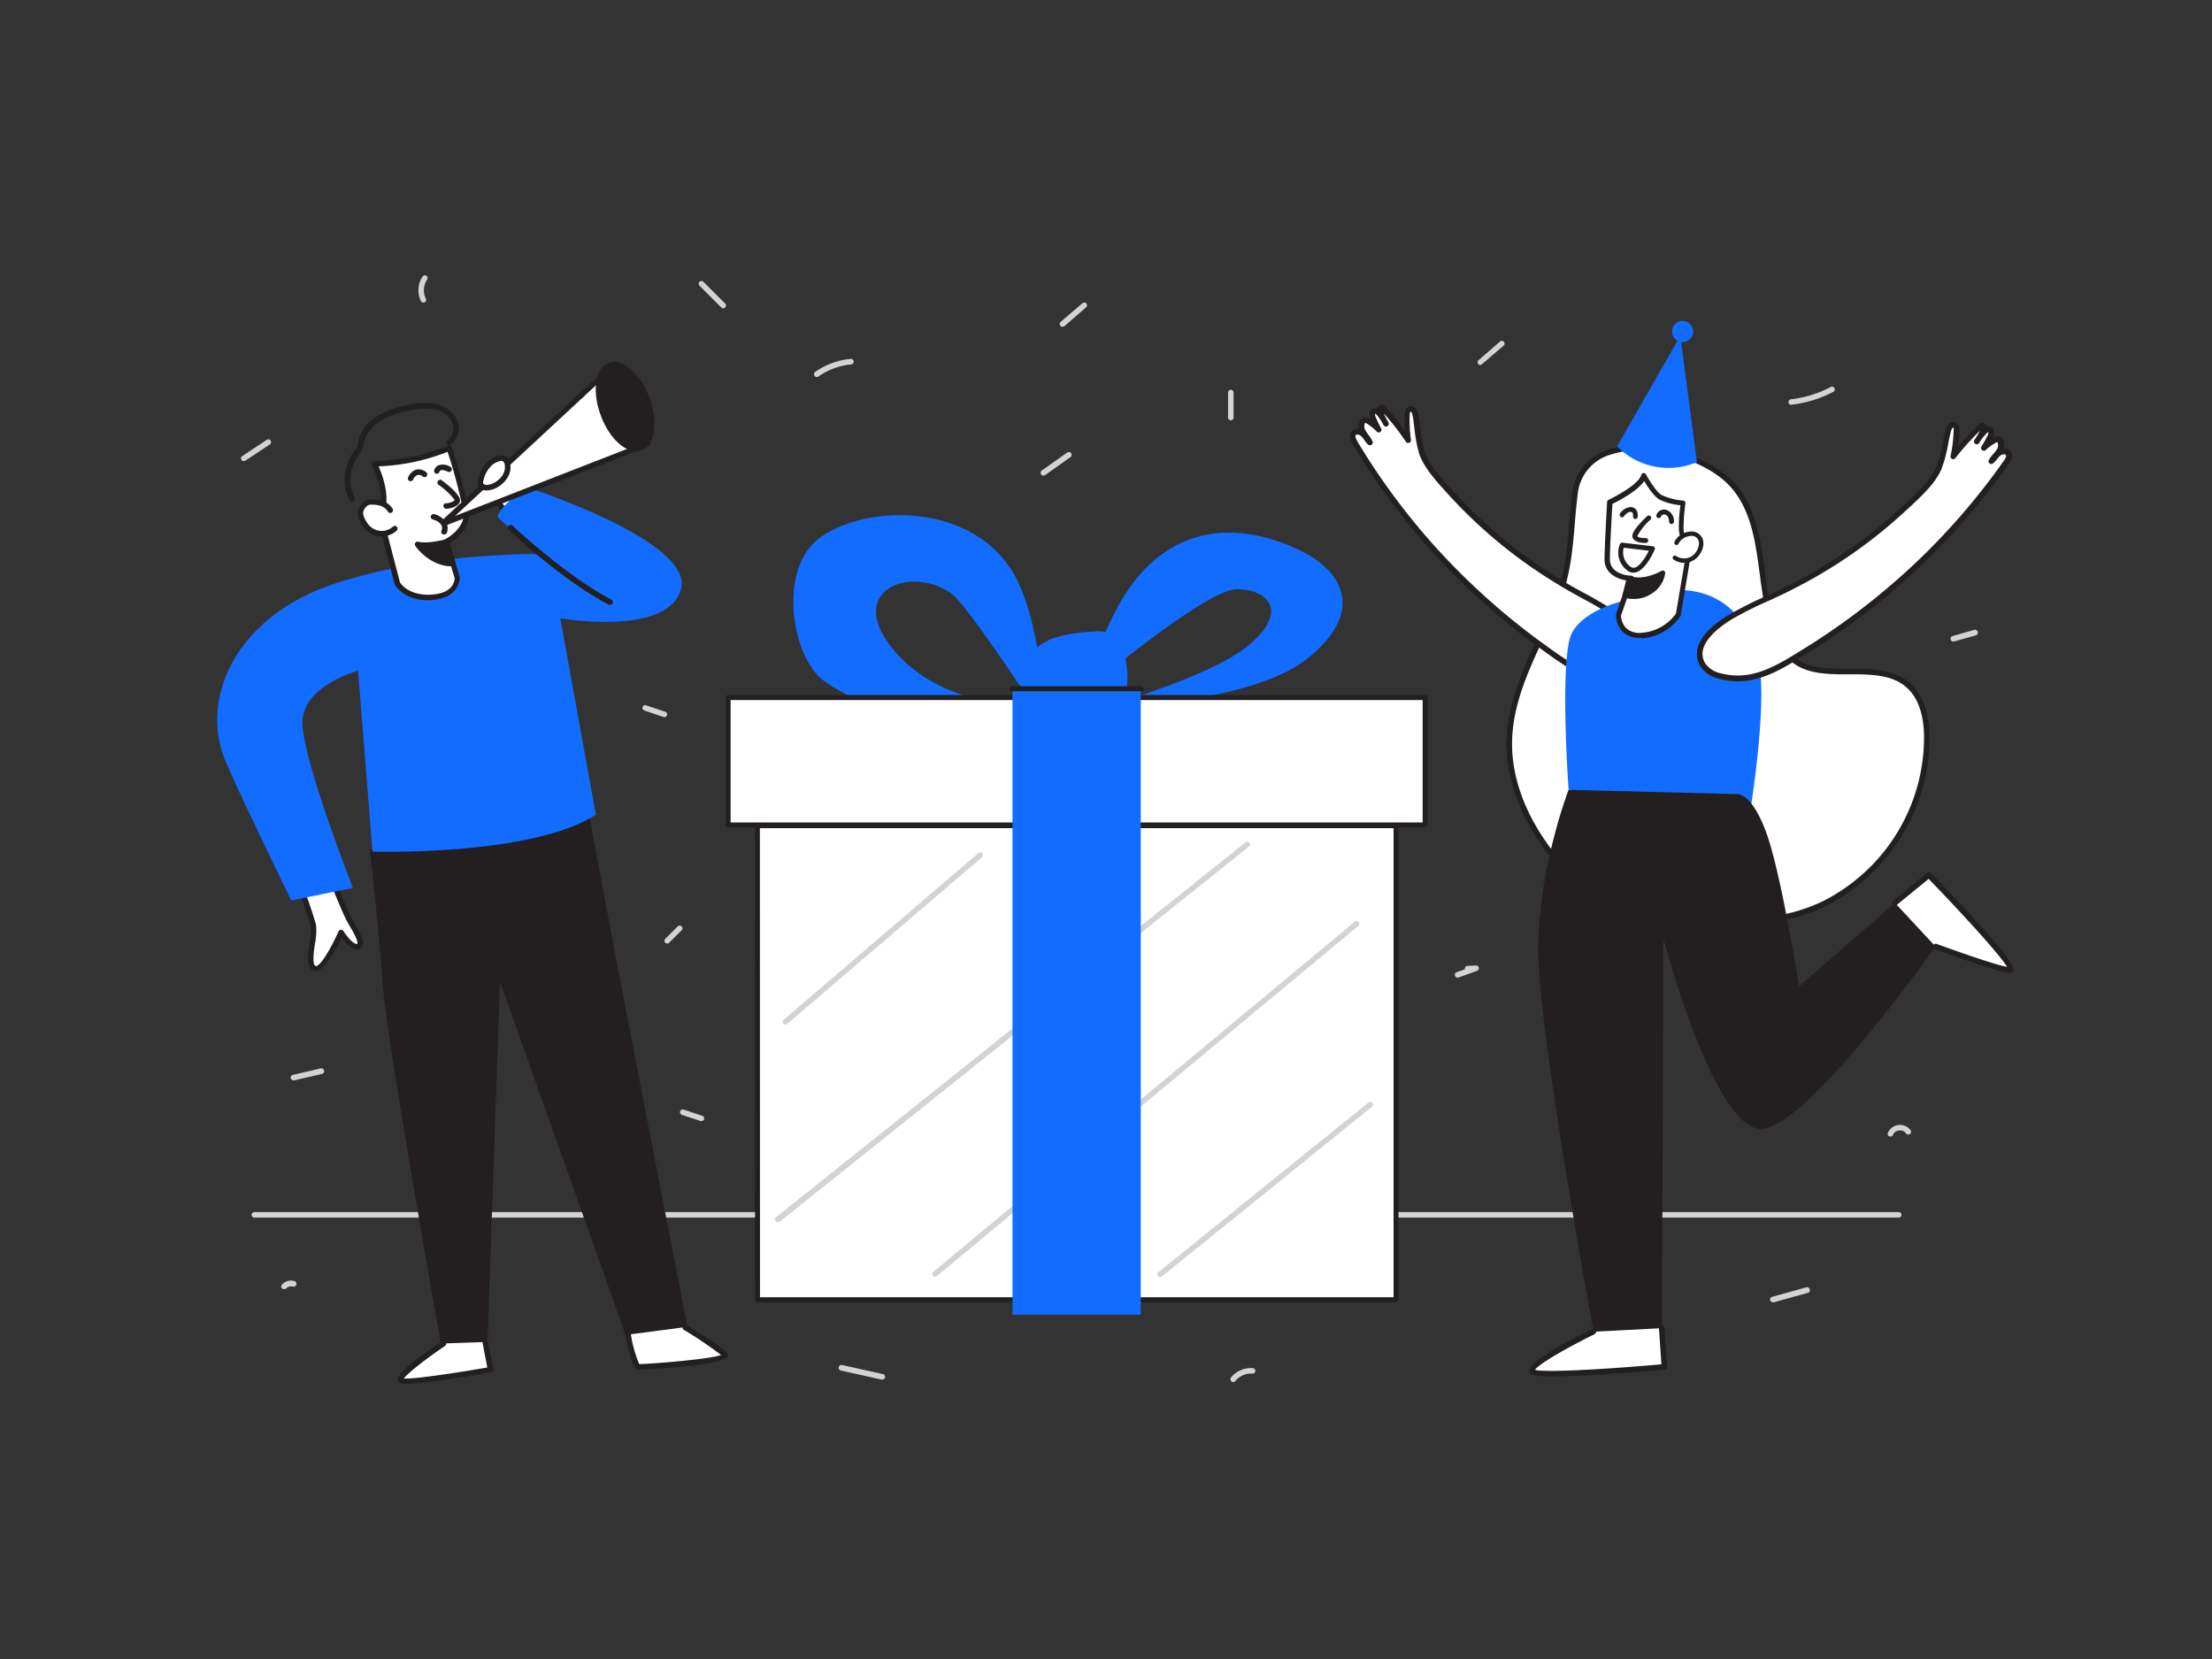 <svg xmlns="http://www.w3.org/2000/svg" viewBox="0 0 400 300"><rect x="0" y="0" width="400" height="300" fill="#333333" stroke="none"/><g id="_39_birthday" data-name="#39_birthday"><path d="M343.35,220.18H46a.5.5,0,0,1-.5-.5.5.5,0,0,1,.5-.5H343.35a.5.5,0,0,1,.5.5A.5.5,0,0,1,343.35,220.18Z" fill="#d1d3d4"/><path d="M189.09,131.06s-.59-20-6.57-28.58c-8-11.56-25.83-11.11-34-5.44s-5.33,22.09.62,26.19c17,11.74,38.59,4.31,38.59,4.31s-16.47,1.25-25.91-9.75,2.94-15.87,10.37-10.32C175.34,109.85,189.09,131.06,189.09,131.06Z" fill="#126cff"/><path d="M202.91,117a4.06,4.06,0,0,0-2.35-2.58,7.2,7.2,0,0,0-2.78-.22c-4.66.3-11.52,1-12.27,6.8a7,7,0,0,0,5,7.47,10.73,10.73,0,0,0,2.59.31c4,.11,10.09-.21,10.74-5.15a14.14,14.14,0,0,0-.36-4.53A11.43,11.43,0,0,0,202.91,117Z" fill="#126cff"/><path d="M196.72,124.54s2.79-14.63,11.14-22.45,18.56-6.63,26.92-2.72,12.06,11.39,1.62,19.73-37.82,9-37.82,9,20.19-5.44,27.38-11.56,3.25-10-2.32-10S196.72,124.54,196.72,124.54Z" fill="#126cff"/><rect x="136.95" y="149.3" width="115.48" height="85.74" fill="#fff"/><path d="M252.43,235.49H137a.46.46,0,0,1-.46-.45V149.3a.47.47,0,0,1,.46-.46H252.43a.47.47,0,0,1,.46.46V235A.46.46,0,0,1,252.43,235.49Zm-115-.91H252V149.76H137.41Z" fill="#231f20"/><path d="M142.05,185.27a.5.5,0,0,1-.33-.88l35.2-30.13a.5.5,0,0,1,.65.76l-35.2,30.13A.49.49,0,0,1,142.05,185.27Z" fill="#d1d3d4"/><path d="M140.64,221a.51.51,0,0,1-.39-.19.49.49,0,0,1,.08-.7l84.91-67.8a.49.49,0,0,1,.7.08.49.49,0,0,1-.08.7L141,220.92A.51.51,0,0,1,140.64,221Z" fill="#d1d3d4"/><path d="M169.08,230.88a.5.5,0,0,1-.39-.18.5.5,0,0,1,.07-.7l76.18-63.29a.5.5,0,1,1,.64.76l-76.18,63.3A.56.56,0,0,1,169.08,230.88Z" fill="#d1d3d4"/><path d="M209.79,230.94a.48.48,0,0,1-.39-.19.49.49,0,0,1,.07-.7l38-30.69a.49.49,0,0,1,.7.08.49.49,0,0,1-.07.7l-38,30.69A.51.51,0,0,1,209.79,230.94Z" fill="#d1d3d4"/><rect x="131.67" y="126.13" width="126.05" height="23.05" fill="#fff"/><path d="M257.71,149.64h-126a.47.47,0,0,1-.46-.46V126.13a.46.46,0,0,1,.46-.45h126a.45.45,0,0,1,.46.45v23.05A.46.46,0,0,1,257.71,149.64Zm-125.59-.91H257.26V126.59H132.12Z" fill="#231f20"/><rect x="183.09" y="124.59" width="23.2" height="113.15" fill="#126cff"/><path d="M206.29,125h-23.2a.46.46,0,1,1,0-.91h23.2a.46.46,0,1,1,0,.91Z" fill="#231f20"/><path d="M67.36,154s1.53,13.26,2.26,23.72,10.55,65.27,10.55,65.27l7.55-.29,2.33-67.45,23.54,66.14L123.9,240S107.31,155.41,106,146.4Z" fill="#231f20"/><path d="M80.17,243.38a.45.45,0,0,1-.44-.36c-.09-.55-9.83-55-10.55-65.31S66.93,154.14,66.92,154a.43.43,0,0,1,.35-.48L105.92,146a.46.46,0,0,1,.34.08.43.43,0,0,1,.18.29c1.29,8.9,17.73,92.77,17.9,93.62a.46.46,0,0,1-.08.34.45.45,0,0,1-.3.18l-10.32,1.31a.46.46,0,0,1-.47-.29l-22.76-64-2.25,65.14a.44.44,0,0,1-.42.43l-7.56.29ZM67.84,154.31c.26,2.31,1.57,14,2.22,23.33.69,9.87,9.6,60,10.47,64.84l6.77-.26,2.31-67a.45.45,0,0,1,.38-.42.43.43,0,0,1,.48.29l23.41,65.81,9.5-1.21c-1.3-6.65-16.09-82.17-17.74-92.73Z" fill="#231f20"/><path d="M80.17,242.94s-9.24,6.24-7.56,6.74,16.08-2,16.08-2l-1-5" fill="#fff"/><path d="M73.33,250.24a3.59,3.59,0,0,1-.87-.08.75.75,0,0,1-.55-.6c-.19-1.24,4.24-4.51,8-7a.5.5,0,0,1,.69.14.49.49,0,0,1-.13.69c-3.22,2.17-6.75,4.89-7.44,5.89,1.84.13,9.85-1.07,15.09-2l-.87-4.52a.5.5,0,0,1,.4-.58.48.48,0,0,1,.58.39l1,5a.45.45,0,0,1-.08.37.49.49,0,0,1-.33.21C87.44,248.4,76.77,250.24,73.33,250.24Z" fill="#231f20"/><path d="M113.59,241.34s1.07,5.83,1.9,5.83,16.59-1,15.59-2.18-7.18-5-7.18-5" fill="#fff"/><path d="M115.49,247.67c-.34,0-1.25,0-2.4-6.24a.5.5,0,0,1,.41-.58.5.5,0,0,1,.58.4,21.65,21.65,0,0,0,1.52,5.42c1.76,0,12.65-.85,14.8-1.64a73.94,73.94,0,0,0-6.76-4.57.5.5,0,0,1,.53-.85c.63.39,6.26,3.86,7.29,5a.66.66,0,0,1,.1.71C130.83,247,115.64,247.67,115.49,247.67Z" fill="#231f20"/><path d="M60.82,160.85s1.39,3.49,2.26,5.2,2.93,4.51,1.72,5-3.12-2.51-3.12-2.51-3.24,7.19-4.83,6.5.19-5.74-.18-7.71a76.08,76.08,0,0,0-2.76-7.88" fill="#fff"/><path d="M57.05,175.59a.93.93,0,0,1-.4-.09c-1.33-.57-1-2.73-.69-5a11.75,11.75,0,0,0,.22-3.06,75,75,0,0,0-2.74-7.78.5.5,0,0,1,.93-.38,74,74,0,0,1,2.79,8,11.91,11.91,0,0,1-.21,3.39c-.21,1.47-.53,3.68.1,4s2.46-2.45,4.17-6.25a.52.52,0,0,1,.42-.29.54.54,0,0,1,.46.23c.8,1.25,2,2.52,2.51,2.31.2-.5-.7-2.07-1.25-3-.27-.47-.53-.92-.73-1.31-.87-1.72-2.22-5.1-2.28-5.25a.5.5,0,0,1,.28-.65.51.51,0,0,1,.65.28s1.39,3.49,2.24,5.16c.19.38.45.82.71,1.26,1,1.75,1.66,3,1.37,3.8a1,1,0,0,1-.61.64c-1.15.46-2.48-1-3.22-2C60.66,171.87,58.65,175.59,57.05,175.59Z" fill="#231f20"/><path d="M88.34,88.17a14.72,14.72,0,0,0,4.4,5.29l2.79-3L90,83.3Z" fill="#fff"/><path d="M92.74,94a.51.51,0,0,1-.31-.11,14.86,14.86,0,0,1-4.55-5.5.44.44,0,0,1,0-.34l1.6-4.87a.5.5,0,0,1,.39-.34.49.49,0,0,1,.48.19l5.59,7.15a.49.49,0,0,1,0,.64l-2.79,3A.49.49,0,0,1,92.74,94Zm-3.86-5.82a14.83,14.83,0,0,0,3.81,4.63l2.19-2.35-4.75-6.08Z" fill="#231f20"/><path d="M95,88s-5.52,4.5-4.94,5.52,8.43,6.68,8.43,6.68-19.62-.58-37.63,5.23-24.26,20.21-20.57,30.93c1.34,3.91,12.39,26.47,12.39,26.47l11.13-2.27s-9.12-23.2-9.12-29.9,10.06-9.38,10.06-9.38L67.36,154s28.77.87,40.39-6.68l-6.43-35.52s19.51,3.41,21.83-5.31S95,88,95,88Z" fill="#126cff"/><path d="M80.76,98l1.95,6.51s.05,3.23-4.62,3.52-6.22-2.49-6.22-2.49L68.66,93.25s2.16-2.69-1-9.38A37.56,37.56,0,0,0,81.25,81a108.27,108.27,0,0,1,3,11.4C84.81,96,80.76,98,80.76,98Z" fill="#fff"/><path d="M77.41,108.54c-4.37,0-5.91-2.65-6-2.77l-.05-.12-3.2-12.27a.5.5,0,0,1,.09-.44s1.9-2.6-1-8.86a.5.5,0,0,1,.45-.71A37.51,37.51,0,0,0,81,80.59a.49.49,0,0,1,.41,0,.45.45,0,0,1,.27.3,102,102,0,0,1,3.07,11.48c.47,3.21-2.39,5.23-3.44,5.86l1.84,6.13a.59.59,0,0,1,0,.13s0,3.71-5.08,4C77.88,108.54,77.64,108.54,77.41,108.54Zm-5.08-3.21c.23.35,1.74,2.45,5.73,2.19s4.13-2.53,4.15-3l-1.93-6.44a.51.51,0,0,1,.25-.59s3.73-1.91,3.27-5a96.93,96.93,0,0,0-2.86-10.79,37.58,37.58,0,0,1-12.47,2.63c2.34,5.45,1.18,8.22.73,9Z" fill="#231f20"/><path d="M70.61,92.27a3,3,0,0,0-1.43-1.22,5.24,5.24,0,0,0-1.76-.29,2.06,2.06,0,0,0-1,.12,1.72,1.72,0,0,0-.55.41,2.28,2.28,0,0,0-.71,1.42A2.69,2.69,0,0,0,65.53,94a5.45,5.45,0,0,0,.74,1.22,3.59,3.59,0,0,0,5.11.38" fill="#fff"/><path d="M69,97h-.3a4.15,4.15,0,0,1-2.82-1.44,5.38,5.38,0,0,1-.81-1.33,3.17,3.17,0,0,1-.38-1.49A2.73,2.73,0,0,1,65.55,91a2.28,2.28,0,0,1,.7-.53,2.75,2.75,0,0,1,1.19-.16,5.62,5.62,0,0,1,1.92.33A3.48,3.48,0,0,1,71,92a.51.51,0,0,1-.17.69.5.5,0,0,1-.69-.17,2.36,2.36,0,0,0-1.19-1,4.86,4.86,0,0,0-1.59-.26,1.9,1.9,0,0,0-.74.07,1.37,1.37,0,0,0-.39.31,1.83,1.83,0,0,0-.57,1.1,2.3,2.3,0,0,0,.28,1,5.28,5.28,0,0,0,.67,1.1A3.17,3.17,0,0,0,68.78,96a3.08,3.08,0,0,0,2.27-.76.49.49,0,0,1,.7,0,.51.51,0,0,1,0,.71A4.1,4.1,0,0,1,69,97Z" fill="#231f20"/><path d="M79.55,87.21s3.42,2.57,3.09,3.34-2,.9-2,.9" fill="#fff"/><path d="M80.68,92a.5.5,0,0,1,0-1c.56,0,1.4-.28,1.54-.6a13.25,13.25,0,0,0-2.93-2.74.5.5,0,0,1-.09-.7.49.49,0,0,1,.7-.1c2.47,1.86,3.56,3.19,3.24,3.94-.43,1-2.06,1.17-2.38,1.2Z" fill="#231f20"/><path d="M74.26,86.51a1.55,1.55,0,0,1,2.51-.76" fill="#fff"/><path d="M74.26,87a.39.39,0,0,1-.18,0,.49.49,0,0,1-.29-.64,2.44,2.44,0,0,1,1.4-1.42,2.09,2.09,0,0,1,1.87.44.49.49,0,0,1,.12.69.5.5,0,0,1-.7.12,1.15,1.15,0,0,0-1-.29,1.49,1.49,0,0,0-.76.81A.49.49,0,0,1,74.26,87Z" fill="#231f20"/><path d="M79,85.17s.25-1.26,2.18-.34" fill="#fff"/><path d="M79,85.66h-.11a.49.49,0,0,1-.38-.58,1.37,1.37,0,0,1,.72-.91,2.45,2.45,0,0,1,2.16.22.5.5,0,1,1-.43.9c-.76-.36-1.12-.3-1.27-.24a.43.43,0,0,0-.21.24A.5.5,0,0,1,79,85.66Z" fill="#231f20"/><path d="M80.76,98s-3.41.94-5.24.45c0,0,2.38,3.52,6.35,3.49Z" fill="#231f20"/><path d="M81.81,102.42c-4.15,0-6.6-3.55-6.71-3.7a.51.51,0,0,1,0-.57.48.48,0,0,1,.53-.19c1.69.44,5-.44,5-.45a.5.5,0,0,1,.62.34l1.11,3.94a.5.5,0,0,1-.08.43.49.49,0,0,1-.4.2Zm-5.1-3.34a7.59,7.59,0,0,0,4.49,2.32l-.79-2.81A18.16,18.16,0,0,1,76.71,99.08Z" fill="#231f20"/><path d="M63.67,90.77a.51.51,0,0,1-.45-.27,8.49,8.49,0,0,1,.89-9l.09-.12a2.48,2.48,0,0,0,.38-.55,3.38,3.38,0,0,0,.11-.52l0-.16a7.47,7.47,0,0,1,3.52-4.93,16.46,16.46,0,0,1,5.62-2A12.65,12.65,0,0,1,78.57,73a5.52,5.52,0,0,1,4,2.73,3.72,3.72,0,0,1-1.12,4.71.5.5,0,0,1-.53-.85,2.69,2.69,0,0,0,.75-3.41A4.47,4.47,0,0,0,78.39,74a11.57,11.57,0,0,0-4.34.26,15.54,15.54,0,0,0-5.28,1.88,6.47,6.47,0,0,0-3.07,4.25l0,.15a3.53,3.53,0,0,1-.18.73,2.81,2.81,0,0,1-.52.82l-.08.11A7.56,7.56,0,0,0,64.11,90a.49.49,0,0,1-.22.67A.46.46,0,0,1,63.67,90.77Z" fill="#231f20"/><polygon points="109.61 67.32 80.04 94.72 117.15 80.22 109.61 67.32" fill="#fff"/><path d="M80,95.22a.52.52,0,0,1-.43-.24.5.5,0,0,1,.09-.63L109.27,67a.48.48,0,0,1,.41-.13.5.5,0,0,1,.36.24L117.58,80a.52.52,0,0,1,0,.42.51.51,0,0,1-.29.3L80.22,95.18A.39.39,0,0,1,80,95.22Zm29.45-27.11L82.31,93.29,116.42,80Z" fill="#231f20"/><path d="M88.34,88.17c1.76-.21,3.65-2,3.5-3.85-.19-2.44-2.5-1.37-3.57-.17-.58.67-2,3-1.06,3.79A1.49,1.49,0,0,0,88.34,88.17Z" fill="#fff"/><path d="M88,88.69a1.75,1.75,0,0,1-1.14-.36,1.42,1.42,0,0,1-.49-1,6.17,6.17,0,0,1,1.5-3.51c.68-.77,2.12-1.78,3.29-1.39.47.16,1.06.61,1.15,1.85.17,2.18-2,4.15-3.94,4.38h0Zm2.61-5.34a3.21,3.21,0,0,0-2,1.14,5.19,5.19,0,0,0-1.25,2.76.35.35,0,0,0,.13.3,1,1,0,0,0,.75.12h0c1.49-.18,3.19-1.7,3.06-3.32,0-.55-.2-.88-.47-1A.8.8,0,0,0,90.64,83.35Z" fill="#231f20"/><path d="M78.36,93.38s2.68.67,1.93,2.76" fill="#fff"/><path d="M80.29,96.64a.47.47,0,0,1-.17,0,.49.49,0,0,1-.3-.64,1.25,1.25,0,0,0,0-1.06,2.66,2.66,0,0,0-1.55-1,.5.5,0,0,1-.36-.61.5.5,0,0,1,.6-.36,3.72,3.72,0,0,1,2.19,1.55,2.24,2.24,0,0,1,.09,1.87A.51.51,0,0,1,80.29,96.64Z" fill="#231f20"/><ellipse cx="113.07" cy="73.52" rx="4.19" ry="7.93" transform="translate(-18.59 44.24) rotate(-20.5)" fill="#231f20"/><path d="M115,81.59c-2.28,0-4.91-2.58-6.35-6.43-1.66-4.42-1-8.61,1.44-9.53s5.68,1.83,7.34,6.25a12.71,12.71,0,0,1,.84,5.92c-.24,1.87-1,3.16-2.28,3.62A2.79,2.79,0,0,1,115,81.59Zm-3.91-15.14a1.74,1.74,0,0,0-.65.11c-1.88.7-2.27,4.48-.86,8.26s4.18,6.36,6.06,5.67c.87-.33,1.45-1.33,1.64-2.82a11.74,11.74,0,0,0-.78-5.44C115.27,68.87,112.94,66.45,111.12,66.45Z" fill="#231f20"/><path d="M110.28,109.37a.46.46,0,0,1-.23-.05c-8.35-4.34-18-13.4-18-13.49a.5.5,0,1,1,.68-.72c.1.09,9.6,9,17.82,13.32a.5.5,0,0,1,.21.67A.48.48,0,0,1,110.28,109.37Z" fill="#231f20"/><path d="M284.61,91c.05-.5.11-1,.17-1.52,1.59-12.95,21.54-9,28.15-2.23,8,8.24,3.63,23.33,10.55,31.19,5,5.65,15.48.46,21.34,5.2,3,2.4,3.7,6.63,3.61,10.45a33.83,33.83,0,0,1-16.36,28.09c-6.41,4-14.27,4.64-21.81,5.18-5.63.4-11.6.74-16.61-1.86-10.88-5.62-20.9-18.79-20.72-31.33.12-8.37,4.45-16,7.91-23.61C284,103.57,283.87,98,284.61,91Z" fill="#fff"/><path d="M304.28,168.14A23.48,23.48,0,0,1,293.42,166c-10.32-5.34-21.18-18.3-21-31.79.11-7.14,3.23-13.76,6.25-20.16.58-1.22,1.15-2.43,1.7-3.65,2.53-5.56,2.92-10.16,3.37-15.48.11-1.27.22-2.57.36-3.92h0c.05-.5.11-1,.17-1.53a9.36,9.36,0,0,1,6.65-8.18c7.14-2.41,17.88,1.07,22.36,5.66,4.29,4.41,5.12,10.67,5.92,16.74.73,5.56,1.43,10.82,4.65,14.47,2.45,2.78,6.34,2.77,10.48,2.77,3.86,0,7.85,0,10.79,2.37,3.29,2.66,3.88,7.37,3.79,10.85a34.2,34.2,0,0,1-16.59,28.5c-6.66,4.16-14.82,4.74-22,5.25C308.42,168,306.38,168.14,304.28,168.14Zm-8-86.69a15.59,15.59,0,0,0-5,.75,8.29,8.29,0,0,0-6,7.35c-.07.51-.12,1-.18,1.51h0c-.14,1.35-.25,2.64-.35,3.9-.44,5.19-.86,10.09-3.46,15.81-.55,1.22-1.12,2.44-1.7,3.67-3,6.3-6.06,12.83-6.16,19.75-.18,13.09,10.4,25.68,20.45,30.88,5,2.61,11.31,2.16,16.35,1.8,7.09-.51,15.12-1.08,21.58-5.11a33.2,33.2,0,0,0,16.11-27.67c.09-3.26-.44-7.64-3.42-10-2.66-2.16-6.5-2.15-10.15-2.15-4.15,0-8.49,0-11.24-3.11-3.42-3.88-4.17-9.54-4.89-15-.78-5.9-1.58-12-5.65-16.17C309.26,84.21,302.36,81.45,296.25,81.45ZM284.61,91h0Z" fill="#231f20"/><path d="M284.83,106.94c-.93-.51-1.85-1-2.75-1.6A88.92,88.92,0,0,1,262.56,89.4c-1.89-2.1-4.54-4.77-5.43-7.48-.7-2.11-.79-4.63-1.18-6.82-.09-.56-.43-1.29-1-1.15s-.53.65-.54,1.08a25,25,0,0,0,.23,4.58,46.33,46.33,0,0,0-4.55-5.73.51.51,0,0,0-.26-.18c-.34-.06-.39.48-.26.8a15.45,15.45,0,0,0,1,2.17,9.29,9.29,0,0,0-1.26-1.91c-.23-.26-.55-.52-.87-.42s-.39.82-.21,1.27a20.59,20.59,0,0,0,1,2.13,9.22,9.22,0,0,0-2-1.66.66.66,0,0,0-.42-.14.54.54,0,0,0-.33.2,1.81,1.81,0,0,0,0,2A17.76,17.76,0,0,1,247.72,80c-.48-.44-.75-1.07-1.23-1.52s-1.36-.6-1.73-.06,0,1.11.26,1.6A123,123,0,0,0,266,106.16a125,125,0,0,0,12.92,10.73c4.11,3,8.19,6.11,13.54,5.69a11.72,11.72,0,0,0,1.19-.15,5.11,5.11,0,0,0,3.48-1.83c2.35-3.36-1.6-7-4.14-8.84A84.87,84.87,0,0,0,284.83,106.94Z" fill="#fff"/><path d="M291.45,123.12c-4.83,0-8.65-2.77-12.36-5.46l-.51-.37a125.11,125.11,0,0,1-13-10.77,122.79,122.79,0,0,1-21-26.25c-.19-.33-.79-1.33-.24-2.13a1.28,1.28,0,0,1,.94-.55,1.93,1.93,0,0,1,.48,0,2,2,0,0,1,.35-1.78,1,1,0,0,1,.64-.38,1.11,1.11,0,0,1,.74.21l.36.22,0-.07a2,2,0,0,1-.06-1.42.93.93,0,0,1,.57-.51,1,1,0,0,1,.71,0,1,1,0,0,1,.19-.44.7.7,0,0,1,.69-.25,1,1,0,0,1,.55.33A46.83,46.83,0,0,1,254,77.75a25,25,0,0,1,0-2.74c0-1.14.59-1.45.91-1.54a1,1,0,0,1,.82.13,2.27,2.27,0,0,1,.79,1.41c.13.75.23,1.54.33,2.34a23.74,23.74,0,0,0,.82,4.41c.75,2.29,2.9,4.64,4.63,6.53l.7.77a87.57,87.57,0,0,0,19.41,15.85c.78.49,1.62,1,2.73,1.6l1.6.88a64.2,64.2,0,0,1,6.56,4c4.63,3.32,6.18,6.8,4.26,9.54a5.5,5.5,0,0,1-3.8,2c-.42.07-.83.12-1.25.16S291.78,123.12,291.45,123.12Zm-46-44.54h-.07a.3.3,0,0,0-.23.12c-.13.19,0,.54.27,1.06a121.88,121.88,0,0,0,20.85,26,124.38,124.38,0,0,0,12.87,10.68l.51.37c3.81,2.76,7.75,5.61,12.69,5.23.38,0,.77-.08,1.15-.14a4.6,4.6,0,0,0,3.15-1.62c2.21-3.17-2.08-6.76-4-8.16a62.64,62.64,0,0,0-6.47-3.89l-1.6-.89h0c-1.12-.63-2-1.13-2.77-1.62a88.47,88.47,0,0,1-19.62-16l-.7-.77c-1.79-2-4-4.4-4.84-6.88a25.9,25.9,0,0,1-.87-4.61c-.09-.78-.19-1.55-.32-2.29a1.21,1.21,0,0,0-.35-.75c-.06,0-.17.19-.18.62a25.14,25.14,0,0,0,.22,4.5.49.49,0,0,1-.32.53.48.48,0,0,1-.59-.19,46.34,46.34,0,0,0-4-5.14q.22.51.48,1c.13.22.25.45.37.68a.5.5,0,0,1-.21.66.5.5,0,0,1-.67-.19c-.13-.22-.25-.44-.37-.66a9.61,9.61,0,0,0-.84-1.17c-.19-.22-.31-.27-.34-.27a1.27,1.27,0,0,0,.11.61,19.43,19.43,0,0,0,1,2.07.5.5,0,0,1-.16.64.48.48,0,0,1-.65-.07A8.8,8.8,0,0,0,247,76.5l-.13-.06a1.47,1.47,0,0,0,.11,1.49,6.8,6.8,0,0,0,.48.71,5.43,5.43,0,0,1,.73,1.16.5.5,0,0,1-.16.61.51.51,0,0,1-.63,0,5.3,5.3,0,0,1-.69-.84,3.88,3.88,0,0,0-.55-.68A1.09,1.09,0,0,0,245.48,78.58Z" fill="#231f20"/><path d="M293.88,108.6s-7.27,1.45-9.61,5.83-.62,28.39-.62,28.39l33,2.91s2.83-17.85,1.5-25.46S310.84,102.35,293.88,108.6Z" fill="#126cff"/><path d="M295,104.58l-2.3,6.63s-.11,4,4.29,3.67a8.79,8.79,0,0,0,6.54-3.74l2-11.92c0-.06-.61-.73-.66-.82a6.41,6.41,0,0,1-.83-2.8,32.29,32.29,0,0,1,.34-4.66,11.54,11.54,0,0,1-4.05-1c-1.3-.68-3-3.93-3-3.93-.62,2.23-6.17,4.8-6.17,4.8s-.46,7.89-.47,10.34C290.62,104.48,295,104.58,295,104.58Z" fill="#fff"/><path d="M296.5,115.35a4.21,4.21,0,0,1-3.05-1.08,4.39,4.39,0,0,1-1.23-3.07.68.68,0,0,1,0-.14l2.1-6.07c-1.71-.21-4.18-1.2-4.17-3.86,0-2.43.45-10,.47-10.37a.44.44,0,0,1,.26-.38c1.49-.7,5.46-2.85,5.92-4.51a.46.46,0,0,1,.84-.1c.47.87,1.89,3.24,2.85,3.75a11.17,11.17,0,0,0,3.87,1,.45.45,0,0,1,.42.51,33.6,33.6,0,0,0-.34,4.56,5.88,5.88,0,0,0,.76,2.6l.19.21c.47.54.58.67.54.93h0l-2,11.92a.49.49,0,0,1-.06.17,9.16,9.16,0,0,1-6.9,4Zm-3.37-4.06a3.54,3.54,0,0,0,.95,2.32,3.61,3.61,0,0,0,2.85.81,8.33,8.33,0,0,0,6.13-3.46c.18-1,1.73-10.25,2-11.64l-.3-.35a3.28,3.28,0,0,1-.27-.33,6.77,6.77,0,0,1-.9-3,27.31,27.31,0,0,1,.29-4.28,11.44,11.44,0,0,1-3.76-1c-1-.54-2.17-2.32-2.8-3.37-1.27,1.87-4.71,3.62-5.74,4.13-.09,1.4-.46,7.89-.46,10,0,2.86,3.74,3,3.9,3a.42.42,0,0,1,.36.19.43.43,0,0,1,.06.41Z" fill="#231f20"/><path d="M303.18,98.12a2.94,2.94,0,0,1,2.1-1.54,2.13,2.13,0,0,1,1.55.17,1.78,1.78,0,0,1,.8,1.37A3.26,3.26,0,0,1,307,100a3,3,0,0,1-4.12.85" fill="#fff"/><path d="M304.55,101.78a3.33,3.33,0,0,1-1.86-.56.4.4,0,1,1,.44-.66,2.56,2.56,0,0,0,3.56-.74,2.84,2.84,0,0,0,.54-1.66,1.37,1.37,0,0,0-.61-1.07,1.7,1.7,0,0,0-1.24-.12,2.57,2.57,0,0,0-1.83,1.31.4.4,0,1,1-.73-.32,3.24,3.24,0,0,1,2.37-1.76,2.43,2.43,0,0,1,1.84.21,2.19,2.19,0,0,1,1,1.68,3.53,3.53,0,0,1-.67,2.16,3.35,3.35,0,0,1-2.13,1.46A3.14,3.14,0,0,1,304.55,101.78Z" fill="#231f20"/><path d="M293.83,107.65a5.54,5.54,0,0,0,4.56-.67,4.85,4.85,0,0,0,2.29-3.39s-3.39,2-6.06,1Z" fill="#231f20"/><path d="M295.42,108.31a5.67,5.67,0,0,1-1.73-.25.43.43,0,0,1-.29-.52l.8-3.11a.44.44,0,0,1,.22-.28.42.42,0,0,1,.36,0c2.44.94,5.65-.9,5.68-.92a.44.44,0,0,1,.66.41,5.25,5.25,0,0,1-2.48,3.73A5.69,5.69,0,0,1,295.42,108.31Zm-1.05-1a5,5,0,0,0,5.64-2.9,8.08,8.08,0,0,1-5.07.68Z" fill="#231f20"/><path d="M298.15,93.62s-2.89,2.83-2.48,3.5,1.94.61,1.94.61" fill="#fff"/><path d="M297.44,98.18c-.52,0-1.71-.09-2.15-.83s.47-2,2.55-4a.43.43,0,0,1,.62,0,.44.44,0,0,1,0,.62,10.13,10.13,0,0,0-2.39,3c.15.23,1,.35,1.52.33a.45.45,0,0,1,.46.42.44.44,0,0,1-.42.46Z" fill="#231f20"/><path d="M295.38,103.56a1.88,1.88,0,0,1-1.28-.54,4,4,0,0,1-1.16-4.64.45.45,0,0,1,.45-.25l5.49.65a.43.43,0,0,1,.33.22.41.41,0,0,1,0,.39c-.16.38-1.62,3.72-3.48,4.13A2.33,2.33,0,0,1,295.38,103.56Zm-1.75-4.51a3.17,3.17,0,0,0,1.07,3.32,1,1,0,0,0,.87.28c1-.22,2.06-2,2.6-3.06Z" fill="#231f20"/><path d="M295.74,93.85h-.08a.44.44,0,0,1-.36-.51,1.06,1.06,0,0,0-.11-.64.39.39,0,0,0-.27-.13c-.66-.07-1.22.76-1.23.77a.44.44,0,0,1-.61.13.45.45,0,0,1-.13-.61A2.51,2.51,0,0,1,295,91.69a1.29,1.29,0,0,1,.87.48,1.82,1.82,0,0,1,.27,1.31A.43.43,0,0,1,295.74,93.85Z" fill="#231f20"/><path d="M302.24,94.76h0a.44.44,0,0,1-.42-.46s0-1-.66-1.22a.58.58,0,0,0-.8.34.44.44,0,0,1-.83-.29,1.45,1.45,0,0,1,1.9-.89,2.11,2.11,0,0,1,1.27,2.09A.44.44,0,0,1,302.24,94.76Z" fill="#231f20"/><path d="M283.65,142.82s-5.45,14.09-5.49,28.86,10,69.14,10,69.14l12.37-.63.28-70.35s9.38,35.5,18.08,34.29,31.15-33,31.15-33l-7.35-7.91-17.37,15.14s-3.29-21-6.08-28.24-5.34-6.53-5.34-6.53Z" fill="#231f20"/><path d="M321.14,107.53c1-.45,1.92-.91,2.86-1.4a89.39,89.39,0,0,0,20.65-14.45c2-2,4.88-4.42,6-7.06a49.1,49.1,0,0,0,1.67-6.71c.14-.56.53-1.26,1.07-1.07s.48.68.46,1.11a25.05,25.05,0,0,1-.57,4.56,46.06,46.06,0,0,1,5-5.39.53.53,0,0,1,.28-.16c.34,0,.34.51.2.82a15,15,0,0,1-1.21,2.09,9.17,9.17,0,0,1,1.41-1.81c.24-.24.58-.49.89-.35s.33.84.12,1.28q-.52,1-1.14,2a9.07,9.07,0,0,1,2.14-1.5.69.69,0,0,1,.43-.11.57.57,0,0,1,.32.23,1.82,1.82,0,0,1-.19,2,19.63,19.63,0,0,0-1.32,1.72c.51-.4.83-1,1.34-1.42s1.4-.5,1.73.07,0,1.1-.38,1.57A122.6,122.6,0,0,1,340,108.14a124.74,124.74,0,0,1-13.68,9.74c-4.31,2.65-8.62,5.49-13.92,4.68-.39-.07-.79-.15-1.18-.24a5.14,5.14,0,0,1-3.33-2.08c-2.1-3.53,2.12-6.89,4.78-8.52A83,83,0,0,1,321.14,107.53Z" fill="#fff"/><path d="M314.27,123.2a12.61,12.61,0,0,1-1.92-.15c-.41-.06-.82-.15-1.23-.25a5.51,5.51,0,0,1-3.64-2.31c-1.71-2.87.09-6.23,4.95-9.19a65.71,65.71,0,0,1,6.85-3.47l1.65-.76c1.15-.53,2-1,2.84-1.39A87.51,87.51,0,0,0,344.3,91.31l.76-.72c1.86-1.75,4.18-3.94,5.1-6.16a24.21,24.21,0,0,0,1.15-4.34c.15-.79.31-1.57.5-2.31a2.23,2.23,0,0,1,.89-1.35,1,1,0,0,1,.83-.06c.38.13.83.51.79,1.6a24.93,24.93,0,0,1-.24,2.73,47.07,47.07,0,0,1,3.79-3.94.9.9,0,0,1,.57-.29.69.69,0,0,1,.67.31.87.87,0,0,1,.16.44,1,1,0,0,1,.71,0,.93.93,0,0,1,.53.55,2,2,0,0,1-.16,1.41.16.16,0,0,0,0,.07l.37-.2a1.2,1.2,0,0,1,.75-.15,1,1,0,0,1,.62.42,2,2,0,0,1,.21,1.81,1.52,1.52,0,0,1,.48,0,1.28,1.28,0,0,1,.9.62c.49.84-.18,1.8-.4,2.11a123.16,123.16,0,0,1-22.91,24.62,126.27,126.27,0,0,1-13.73,9.78l-.54.33C322.42,120.88,318.67,123.2,314.27,123.2ZM353.2,77.31c-.09,0-.31.28-.42.72-.19.72-.34,1.48-.49,2.25a24.73,24.73,0,0,1-1.21,4.53c-1,2.42-3.4,4.69-5.33,6.51L345,92a88.75,88.75,0,0,1-20.76,14.53c-.82.43-1.71.87-2.88,1.41h0l-1.65.76a62.61,62.61,0,0,0-6.74,3.41c-2,1.25-6.59,4.51-4.62,7.83a4.57,4.57,0,0,0,3,1.85,11.5,11.5,0,0,0,1.14.23c4.89.75,9-1.8,13-4.27l.54-.33a123.94,123.94,0,0,0,13.62-9.71,122,122,0,0,0,22.72-24.41c.35-.5.47-.85.35-1s-.07-.11-.22-.14a1.06,1.06,0,0,0-.76.22,3.59,3.59,0,0,0-.59.63,5,5,0,0,1-.75.79.51.51,0,0,1-.63,0,.49.49,0,0,1-.12-.62,5.69,5.69,0,0,1,.81-1.1,6.48,6.48,0,0,0,.53-.67,1.37,1.37,0,0,0,.21-1.45s0,0-.12,0a9,9,0,0,0-2,1.43.5.5,0,0,1-.66,0,.51.51,0,0,1-.11-.65,21.74,21.74,0,0,0,1.12-2,.94.94,0,0,0,.12-.62,2.28,2.28,0,0,0-.33.27,8.87,8.87,0,0,0-.93,1.1c-.14.21-.27.43-.41.63a.51.51,0,0,1-.69.14.52.52,0,0,1-.16-.68l.42-.64c.21-.35.41-.7.6-1.06a48.87,48.87,0,0,0-4.42,4.91A.51.51,0,0,1,353,83a.5.5,0,0,1-.27-.56,25.76,25.76,0,0,0,.55-4.47C353.34,77.5,353.25,77.33,353.2,77.31Zm-32.06,30.22h0Z" fill="#231f20"/><path d="M288.12,240.82s-12.88,6.3-10.88,7.3,23.74-.94,23.74-.94l-.49-7" fill="#fff"/><path d="M280.75,248.89a12.08,12.08,0,0,1-3.74-.33.8.8,0,0,1-.48-.74c0-1.65,7.13-5.37,11.37-7.45a.51.51,0,0,1,.67.23.5.5,0,0,1-.23.67c-4.81,2.35-10.11,5.39-10.76,6.44,1.91.58,14.7-.27,22.86-1l-.45-6.5a.5.5,0,0,1,1-.07l.48,7a.5.5,0,0,1-.45.54C299.29,247.83,287.15,248.89,280.75,248.89Z" fill="#231f20"/><path d="M342.65,163.25l6.11-5s16.74,17.24,14.64,17.17-13.4-4.26-13.4-4.26" fill="#fff"/><path d="M363.42,175.92h0c-2.15-.09-13.09-4.12-13.55-4.29a.5.5,0,0,1-.3-.64.5.5,0,0,1,.64-.3c2.88,1.06,10.28,3.7,12.73,4.16-1.19-2.07-7.86-9.39-14.18-15.92l-5.75,4.7a.5.5,0,0,1-.71-.07.5.5,0,0,1,.07-.7l6.11-5a.5.5,0,0,1,.68,0c10.35,10.66,15.37,16.59,14.91,17.63A.65.65,0,0,1,363.42,175.92Z" fill="#231f20"/><path d="M292.42,80.72l11.44-20,3,22.84A13.06,13.06,0,0,1,292.42,80.72Z" fill="#126cff"/><circle cx="304.27" cy="59.95" r="1.91" fill="#126cff"/><path d="M222.57,76a.5.5,0,0,1-.5-.5V71a.5.5,0,0,1,.5-.5.5.5,0,0,1,.5.5v4.5A.5.5,0,0,1,222.57,76Z" fill="#d1d3d4"/><path d="M147.7,68.17a.5.5,0,0,1-.41-.22.49.49,0,0,1,.12-.69,13.3,13.3,0,0,1,6.42-2.36.5.5,0,0,1,.09,1A12.34,12.34,0,0,0,148,68.08.52.52,0,0,1,147.7,68.17Z" fill="#d1d3d4"/><path d="M76.56,54.71a.51.51,0,0,1-.45-.27A4.45,4.45,0,0,1,76.42,50a.5.5,0,0,1,.69-.13.51.51,0,0,1,.13.7A3.42,3.42,0,0,0,77,54a.51.51,0,0,1-.21.68A.68.68,0,0,1,76.56,54.71Z" fill="#d1d3d4"/><path d="M267.7,66a.48.48,0,0,1-.38-.17.49.49,0,0,1,.05-.7l3.92-3.41a.5.5,0,0,1,.65.75L268,65.85A.52.52,0,0,1,267.7,66Z" fill="#d1d3d4"/><path d="M188.67,86a.48.48,0,0,1-.4-.21.51.51,0,0,1,.11-.7L193,81.83a.5.5,0,0,1,.58.82L189,85.91A.5.5,0,0,1,188.67,86Z" fill="#d1d3d4"/><path d="M120.05,129.63a.41.41,0,0,1-.16,0l-3.38-1.15a.5.5,0,0,1-.31-.63.5.5,0,0,1,.64-.31l3.37,1.14a.5.5,0,0,1-.16,1Z" fill="#d1d3d4"/><path d="M44.09,83.38a.49.49,0,0,1-.27-.91l4.42-2.94a.5.5,0,0,1,.55.84L44.37,83.3A.48.48,0,0,1,44.09,83.38Z" fill="#d1d3d4"/><path d="M120.65,170.63a.47.47,0,0,1-.35-.15.5.5,0,0,1,0-.71l2.25-2.25a.5.5,0,0,1,.71.71L121,170.48A.47.47,0,0,1,120.65,170.63Z" fill="#d1d3d4"/><path d="M263.67,176.78a.5.5,0,0,1-.17-1l1.38-.5s0-.06,0-.09a.5.5,0,0,1,.47-.52l1.54-.08a.48.48,0,0,1,.52.4.51.51,0,0,1-.32.57l-3.24,1.16Z" fill="#d1d3d4"/><path d="M353.22,116a.49.49,0,0,1-.48-.36.51.51,0,0,1,.34-.62L357,113.9a.5.5,0,1,1,.28,1L353.36,116Z" fill="#d1d3d4"/><path d="M323.93,73.2a.5.5,0,0,1-.05-1A20.26,20.26,0,0,0,331,70a.5.5,0,1,1,.46.88,21.3,21.3,0,0,1-7.5,2.3Z" fill="#d1d3d4"/><path d="M192.13,59.09a.5.5,0,0,1-.33-.88l3.94-3.38a.51.51,0,0,1,.71.05.49.49,0,0,1-.06.7L192.46,59A.52.52,0,0,1,192.13,59.09Z" fill="#d1d3d4"/><path d="M130.79,55.75a.51.51,0,0,1-.36-.15l-3.94-3.94a.48.48,0,0,1,0-.7.5.5,0,0,1,.71,0l3.94,3.94a.5.5,0,0,1-.35.85Z" fill="#d1d3d4"/><path d="M320.58,235.49a.52.52,0,0,1-.48-.37.5.5,0,0,1,.35-.61l6.19-1.72a.5.5,0,1,1,.26,1l-6.18,1.72Z" fill="#d1d3d4"/><path d="M341.86,205.51a.45.45,0,0,1-.16,0,.5.5,0,0,1-.32-.63,2.39,2.39,0,0,1,4.13-.48.5.5,0,0,1-.17.69.51.51,0,0,1-.69-.16,1.23,1.23,0,0,0-1.23-.49,1.24,1.24,0,0,0-1.09.76A.49.49,0,0,1,341.86,205.51Z" fill="#d1d3d4"/><path d="M223,249.92a.51.51,0,0,1-.31-.11.5.5,0,0,1-.08-.71,4.59,4.59,0,0,1,3.94-1.7.5.5,0,0,1,.46.54.51.51,0,0,1-.54.46,3.66,3.66,0,0,0-3.08,1.33A.52.52,0,0,1,223,249.92Z" fill="#d1d3d4"/><path d="M159.5,249.47h-.11l-7.33-1.63a.5.5,0,1,1,.22-1l7.33,1.63a.5.5,0,0,1-.11,1Z" fill="#d1d3d4"/><path d="M126.85,202.72a.41.41,0,0,1-.16,0l-3.38-1.12a.52.52,0,0,1-.32-.64.51.51,0,0,1,.64-.31l3.37,1.13a.49.49,0,0,1,.32.63A.5.5,0,0,1,126.85,202.72Z" fill="#d1d3d4"/><path d="M53.07,195.36a.49.49,0,0,1-.49-.39.51.51,0,0,1,.37-.6L58,193.2a.5.5,0,0,1,.23,1l-5.06,1.17Z" fill="#d1d3d4"/><path d="M51.35,233.11A.55.55,0,0,1,51,233a.51.51,0,0,1,0-.71,2.19,2.19,0,0,1,2.22-.64.5.5,0,0,1-.28,1,1.19,1.19,0,0,0-1.19.35A.52.52,0,0,1,51.35,233.11Z" fill="#d1d3d4"/></g></svg>